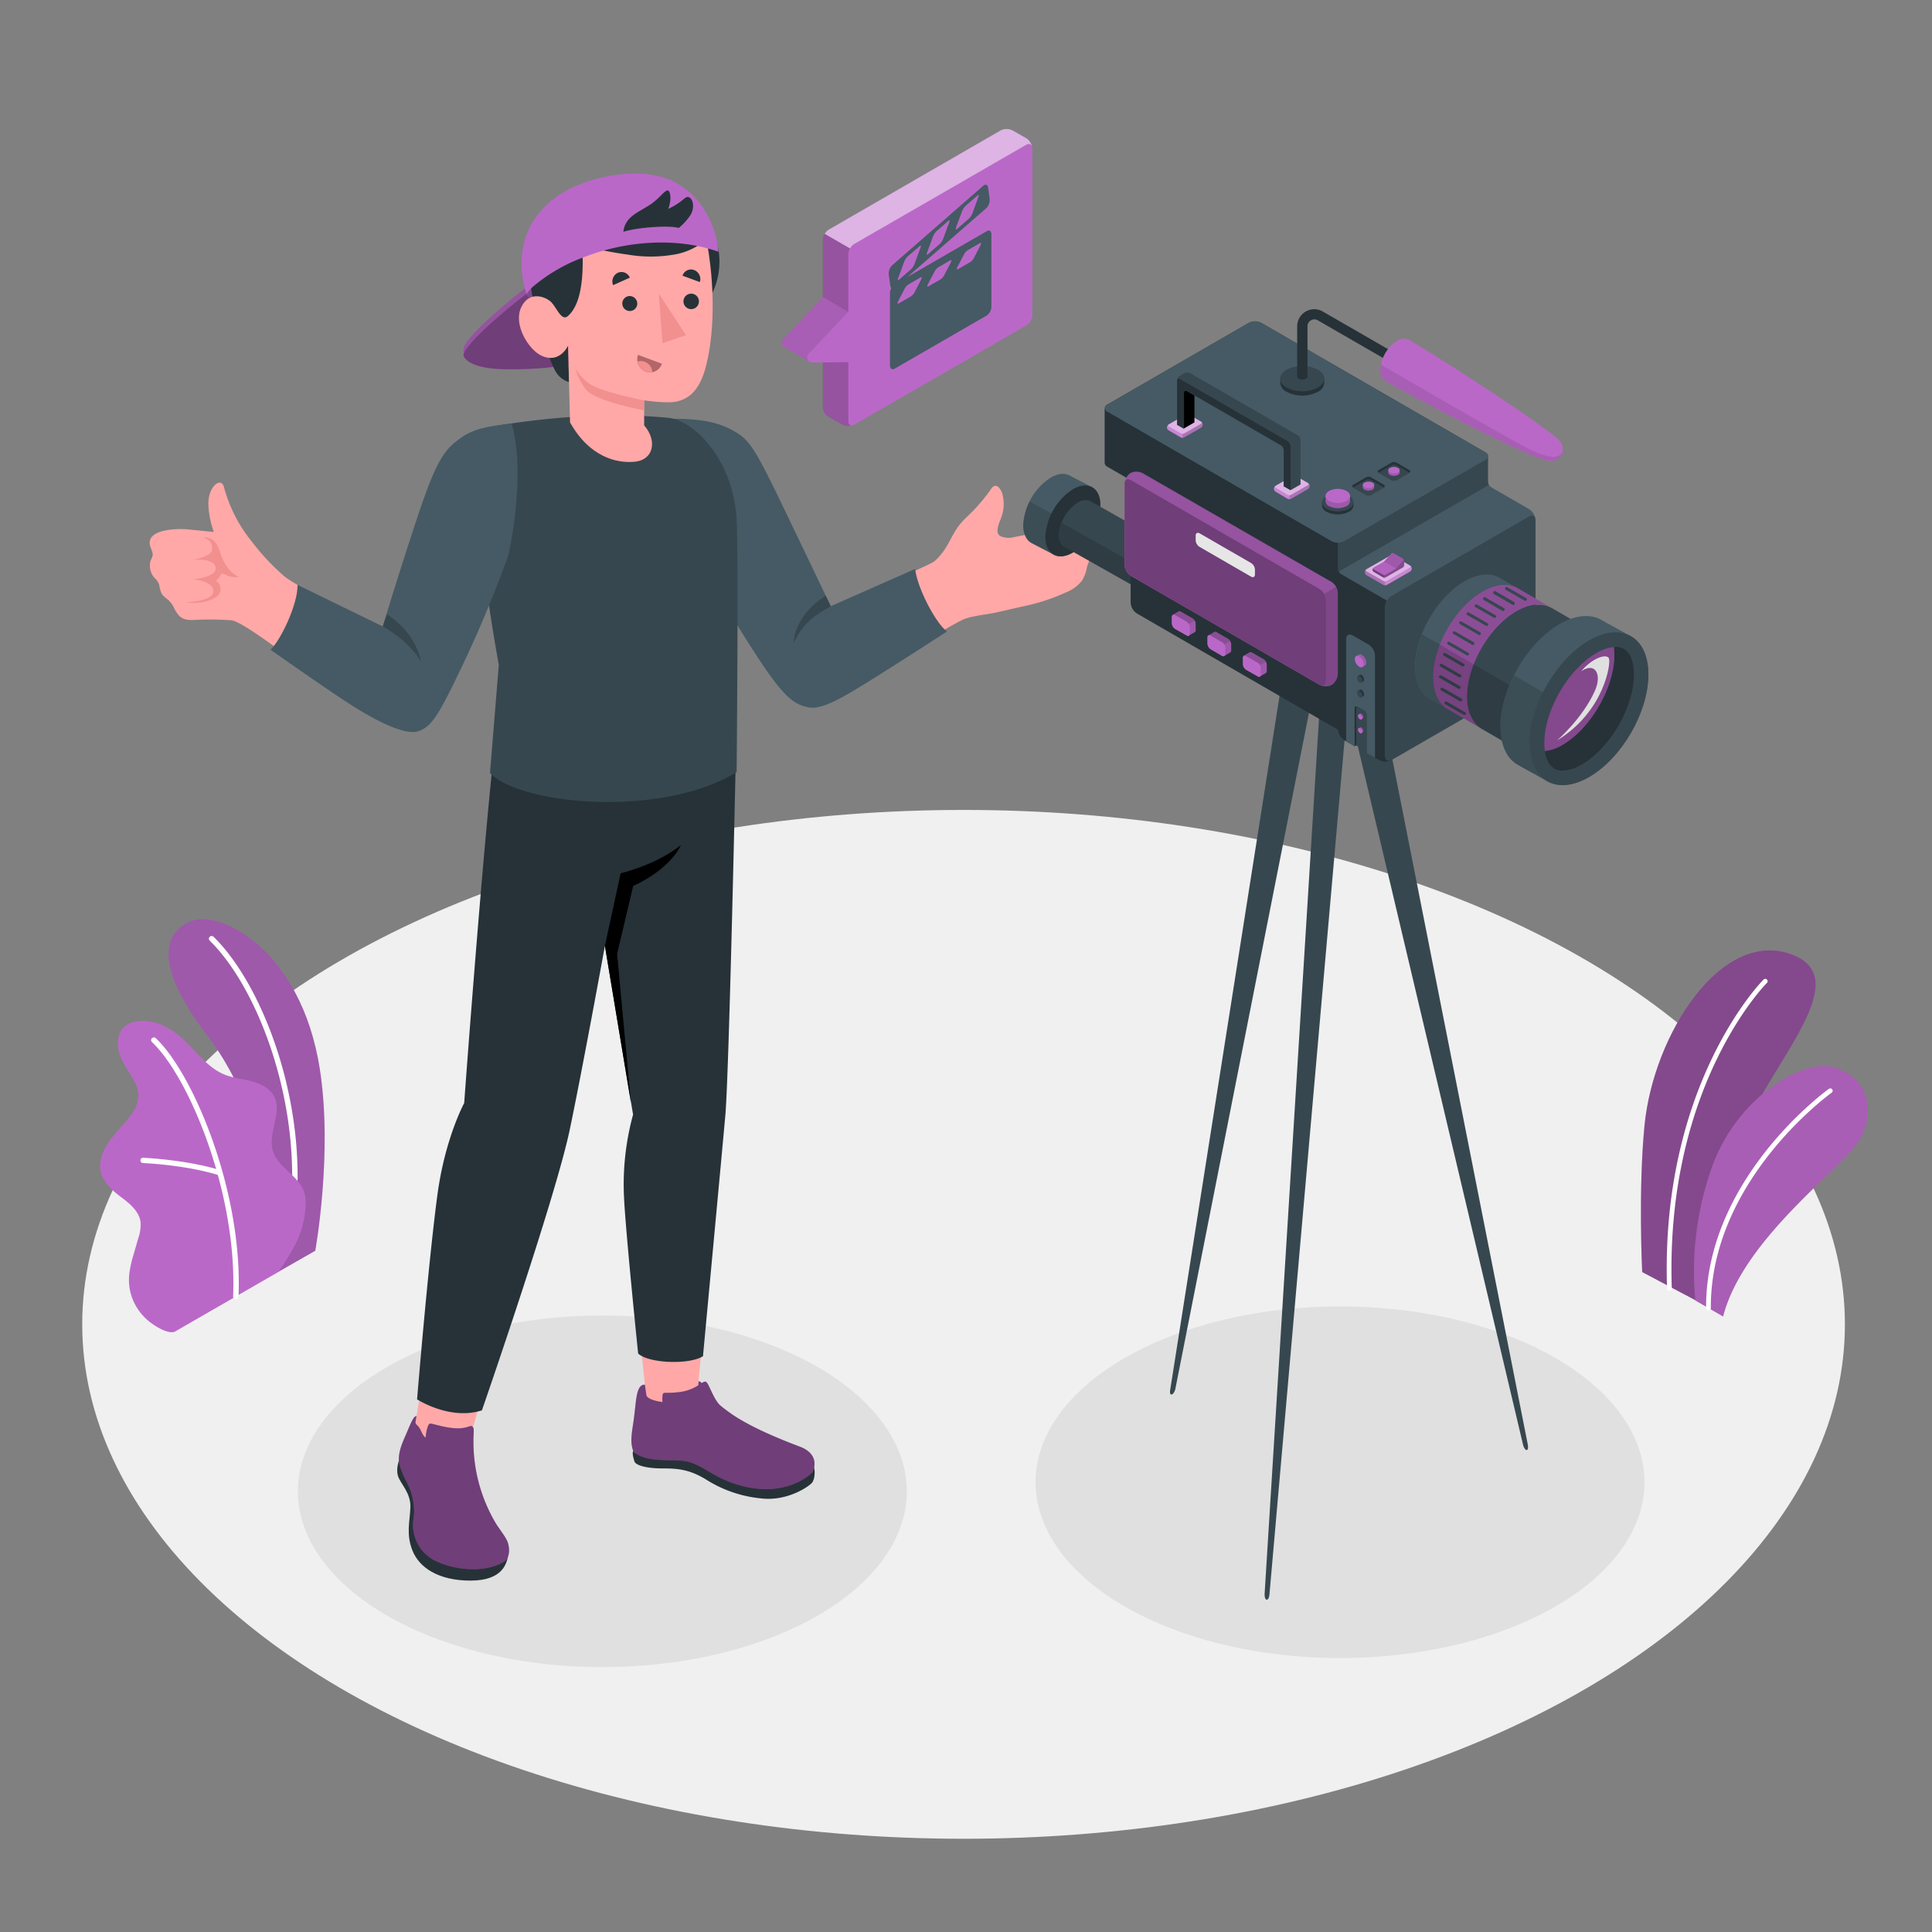 <svg xmlns="http://www.w3.org/2000/svg" viewBox="0 0 500 500"><rect x="0" y="0" width="500" height="500" fill="#808080" stroke="none"/><g id="Floor"><ellipse id="floor" cx="249.37" cy="342.74" rx="228.09" ry="133.13" style="fill:#f0f0f0"></ellipse></g><g id="Shadows"><ellipse id="Shadow" cx="155.89" cy="385.95" rx="78.8" ry="45.5" style="fill:#e0e0e0"></ellipse><ellipse id="shadow" cx="346.8" cy="383.6" rx="78.8" ry="45.5" style="fill:#e0e0e0"></ellipse></g><g id="Plants"><g id="plants"><path d="M72,329.17l9.59-5.48s4.6-25.35,1.16-47.15c-4.84-30.64-25.7-41.2-33.28-38.16s-9.35,12.12,4.33,29.83C61.88,278.65,72.27,300.74,72,329.17Z" style="fill:#BA68C8"></path><g style="opacity:0.15"><path d="M72,329.17l9.59-5.48s4.6-25.35,1.16-47.15c-4.84-30.64-25.7-41.2-33.28-38.16s-9.35,12.12,4.33,29.83C61.88,278.65,72.27,300.74,72,329.17Z"></path></g><path d="M75.49,317h-.1a.69.69,0,0,1-.58-.77c4-28.69-7.57-60.12-20.54-72.79a.68.68,0,1,1,1-1c13.2,12.89,25,44.83,20.93,73.94A.69.69,0,0,1,75.49,317Z" style="fill:#fff"></path><path d="M45.4,344.55c-1.52.87-4.64-1-5.84-1.84a14.4,14.4,0,0,1-4.81-5.52,13.51,13.51,0,0,1-1.2-8.14,30.93,30.93,0,0,1,1-4.33c.41-1.4.81-2.8,1.21-4.2a10.64,10.64,0,0,0,.62-4.24c-.37-2.87-2.92-4.89-5.24-6.62-2.56-1.92-5.23-4.46-5.22-7.92,0-2.67,1.39-5.15,3-7.24s3.62-3.95,5.11-6.16A8.43,8.43,0,0,0,35.84,283a8.87,8.87,0,0,0-1.17-3.36c-1.22-2.26-2.83-4.32-3.67-6.74s-.73-5.43,1.16-7.16c1.55-1.42,3.86-1.62,6-1.48a13.58,13.58,0,0,1,5.54,1.95c5.49,3.05,8.63,9.56,14.46,11.91,2.24.9,4.71,1.1,7,1.72s4.73,1.82,5.82,4c2.14,4.28-1.83,9.54-.33,14.08,1.33,4,5.23,5.55,7.42,9.17a8.59,8.59,0,0,1,1,5.25,25.12,25.12,0,0,1-2.22,8.88,62.23,62.23,0,0,1-4.87,8C71.92,329.26,45.63,344.41,45.4,344.55Z" style="fill:#BA68C8"></path><path d="M61,336.25h0a.7.7,0,0,1-.67-.71c1.13-27.15-11.66-57.13-21-65.84a.68.68,0,0,1,0-1,.69.69,0,0,1,1,0c9.49,8.89,22.55,39.36,21.4,66.89A.69.69,0,0,1,61,336.25Z" style="fill:#fff"></path><path d="M56.9,304.17a.64.64,0,0,1-.2,0C48,301.44,37.1,301,37,301a.68.68,0,0,1-.65-.72.66.66,0,0,1,.71-.65c.11,0,11.15.48,20.05,3.24a.68.68,0,0,1-.2,1.33Z" style="fill:#fff"></path></g><g id="plants"><path d="M438.84,336.53,425,329.21s-1.05-21.17.6-37.95c2.31-23.57,19.84-50.94,38-44.28s-8.32,30.67-14.22,50.66S438.84,336.53,438.84,336.53Z" style="fill:#BA68C8"></path><path d="M438.84,336.53,425,329.21s-1.05-21.17.6-37.95c2.31-23.57,19.84-50.94,38-44.28s-8.32,30.67-14.22,50.66S438.84,336.53,438.84,336.53Z" style="opacity:0.3"></path><path d="M432.07,334.08h0a.62.62,0,0,0,.59-.64c-1.78-52.38,24.3-78.73,24.56-79a.62.62,0,1,0-.86-.88c-.27.27-26.72,27-24.93,79.9A.63.63,0,0,0,432.07,334.08Z" style="fill:#fff"></path><path d="M445.94,340.71l-7.19-4.15a80.5,80.5,0,0,1,4.46-34.95c6.67-18.1,23.91-28,31.84-25.27,9.68,3.29,9.74,12.56,6.22,18.66C477.12,302.18,451.17,320.36,445.94,340.71Z" style="fill:#BA68C8"></path><path d="M445.94,340.71l-7.19-4.15a80.5,80.5,0,0,1,4.46-34.95c6.67-18.1,23.91-28,31.84-25.27,9.68,3.29,9.74,12.56,6.22,18.66C477.12,302.18,451.17,320.36,445.94,340.71Z" style="opacity:0.1"></path><path d="M442.15,339.13h0a.61.61,0,0,0,.61-.61c-.14-33.12,30.95-55.5,31.27-55.73a.61.61,0,0,0-.71-1c-.32.22-31.93,23-31.79,56.72A.62.62,0,0,0,442.15,339.13Z" style="fill:#fff"></path></g></g><g id="Character"><g id="character"><path d="M283.25,137.46a2.56,2.56,0,0,0,.18-2.57,2.63,2.63,0,0,0-2.4-1.12,8.1,8.1,0,0,0-2.66.72A84.27,84.27,0,0,1,262.44,139a5.37,5.37,0,0,1-3.58-.27,1.44,1.44,0,0,1-.68-1.06c-.14-1.24.54-2.64,1-3.9a10,10,0,0,0,.26-5.84c-.3-1.14-1.53-3.31-2.87-1.5a45.34,45.34,0,0,1-6.47,7.46c-4.32,4.13-3.87,7.22-8.09,11.22-.87.83-5.74,2.58-11.67,6l6,17.06A105.15,105.15,0,0,1,249,160.45c2.2-1.08,6.88-1.46,9.09-2,2.4-.54,4.79-1.12,7.2-1.63a50.72,50.72,0,0,0,10.44-3.45,10.06,10.06,0,0,0,4.21-3,9.27,9.27,0,0,0,1.35-3.52c.24-1.09.84-2,1.09-3.11a4.74,4.74,0,0,0-1-4.43A7.3,7.3,0,0,0,283.25,137.46Z" style="fill:#ffa8a7"></path><path d="M174.37,108.38c5.29,0,10.64.51,14.87,2.8s5.43,3.39,12.56,18.18S215,156.89,215,156.89l21.84-9.65c.59,5.11,5.48,14.27,8.26,16.18,0,0-11.82,7.67-20.48,13.06-6.48,4-11.85,7.25-15.3,6.59s-6.09-2.09-12.78-12.28a315.45,315.45,0,0,1-16.81-28.66S172.3,122.45,174.37,108.38Z" style="fill:#455a64"></path><path d="M215,156.89c-3.67,2-7.57,4.6-9.63,9.66,0,0-.14-7.07,8.33-12.37Z" style="fill:#37474f"></path><path d="M165.83,76.49l-29.54-2.18c-5.71,4.32-16.33,13.43-16.32,16h0V92h0a.65.65,0,0,0,.06.21c1,2,4.81,3.22,10.68,3.32,7,.11,17.76-.52,20.6-3,4.28-3.67,14.52-14.43,14.52-14.43L164.34,78Z" style="fill:#BA68C8"></path><path d="M165.83,76.49l-29.54-2.18c-5.71,4.32-16.33,13.43-16.32,16h0V92h0a.65.65,0,0,0,.06.21c1,2,4.81,3.22,10.68,3.32,7,.11,17.76-.52,20.6-3,4.28-3.67,14.52-14.43,14.52-14.43L164.34,78Z" style="opacity:0.2"></path><path d="M136.29,76c-6,4.52-17.3,14.26-16.26,16.25s4.81,3.22,10.68,3.32c7,.11,17.76-.52,20.6-3,4.28-3.67,14.52-14.43,14.52-14.43Z" style="fill:#BA68C8"></path><path d="M136.29,76c-6,4.52-17.3,14.26-16.26,16.25s4.81,3.22,10.68,3.32c7,.11,17.76-.52,20.6-3,4.28-3.67,14.52-14.43,14.52-14.43Z" style="opacity:0.4"></path><path d="M136.29,76c-.09.86,2.92,2.64,2.92,2.64l-.84-5.18Z" style="fill:#BA68C8"></path><path d="M136.29,76c-.09.86,2.92,2.64,2.92,2.64l-.84-5.18Z" style="opacity:0.3"></path><path d="M131.45,402.92c-.4,1.6-1.26,6.14-9.69,6.14s-13.29-3.46-15-7.74-.7-7.47-.55-11.21S103.64,384,103,382c-.91-3,1.58-7.08,1.58-7.08Z" style="fill:#263238"></path><path d="M210.57,379.64c.31.22.5,2.85-.39,4.06-.62.83-6.27,4.93-13.26,4.08a32.36,32.36,0,0,1-14.38-5c-4.08-2.41-6.9-2.76-11-2.75s-7-.77-7.34-1.81c-.61-1.83-.65-3,.23-3Z" style="fill:#263238"></path><path d="M107.41,368.75c0,7.69,14.73,9.1,14.37,2.9l5.13-18-16.65-1.76Z" style="fill:#ffa8a7"></path><path d="M131.37,399.07c-.55-1.46-2.41-3.71-3.19-5.07a41.33,41.33,0,0,1-5.59-23.15c0-.45.09-1.32-.31-1.65s-.91,0-1.41.13l0,0v0a8.84,8.84,0,0,1-2.65.32c-3-.08-6.13-1.23-6.88-1.23-.58,0-1,1.74-1.21,3.66-1-.81-1.12-2.16-2-3.06-.45-.48-.67-.52-.57-1.2.07-.44.15-.83.22-1.28-.72-.32-1.75,2.48-2.67,4.6-1.07,2.45-2.36,5.21-1.71,7.94a22.21,22.21,0,0,0,1.78,4.32,16.7,16.7,0,0,1,2,7.74c0,1.18-.3,2.35-.29,3.53a10.32,10.32,0,0,0,6.07,9.4c4.84,2.28,12.45,3.07,17.39.15C132.09,403.21,131.91,400.53,131.37,399.07Z" style="fill:#BA68C8"></path><path d="M131.37,399.07c-.55-1.46-2.41-3.71-3.19-5.07a41.33,41.33,0,0,1-5.59-23.15c0-.45.09-1.32-.31-1.65s-.91,0-1.41.13l0,0v0a8.84,8.84,0,0,1-2.65.32c-3-.08-6.13-1.23-6.88-1.23-.58,0-1,1.74-1.21,3.66-1-.81-1.12-2.16-2-3.06-.45-.48-.67-.52-.57-1.2.07-.44.15-.83.22-1.28-.72-.32-1.75,2.48-2.67,4.6-1.07,2.45-2.36,5.21-1.71,7.94a22.21,22.21,0,0,0,1.78,4.32,16.7,16.7,0,0,1,2,7.74c0,1.18-.3,2.35-.29,3.53a10.32,10.32,0,0,0,6.07,9.4c4.84,2.28,12.45,3.07,17.39.15C132.09,403.21,131.91,400.53,131.37,399.07Z" style="opacity:0.4"></path><path d="M167.32,362.48c4.16,3,8,3.36,12.9.91l2.47-26.23h-18Z" style="fill:#ffa8a7"></path><path d="M127.87,194.33c-3.32,30.53-7.74,91.14-7.74,91.14s-5,9.18-6.95,23.91c-2.41,18.18-5.24,52.77-5.24,52.77s8.51,5.52,16.78,2.85c0,0,18.92-54.6,22.7-72.5,3.29-15.62,9.13-47.71,9.13-47.71l7.29,43.67a68.33,68.33,0,0,0-2.35,21.28c.35,8.41,3.66,40.55,3.66,40.55,2.74,2.59,13.26,2.94,16.78.7,0,0,5-53.52,5.79-62.36,1-11.62,2.76-95,2.76-95Z" style="fill:#263238"></path><path d="M156.55,244.79,160.62,226s9.1-2.08,15.6-7.29c0,0-2.38,6-12.35,10.57l-4.16,17.59,3.58,38.58Z"></path><path d="M207,374.39c-6.89-2.58-13.6-5.59-17.85-8.58-1.19-.84-2.1-1.54-2.87-2.2-1.75-1.77-2.82-5.6-3.58-6-.25-.14-.6,0-1.1.34a1.22,1.22,0,0,0-.81-.48l-.09,1.06a11.66,11.66,0,0,1-4.72,1.72c-4.23.54-4.4-.31-4.53,1.06a9,9,0,0,0,0,1.54c-2.25-.29-4-.94-4.17-1.79l-.38-2.7c-2.23-.12-2.23,3.88-2.8,8.39-.46,3.65-1.23,6.31-.13,9,3.49,2.82,9.41,1.88,12.82,2.31,4.83.62,7.2,4.08,14,6.14,10.89,3.32,17.52-1.22,19.47-3.17C211.47,378.51,210.75,375.79,207,374.39Z" style="fill:#BA68C8"></path><path d="M207,374.39c-6.89-2.58-13.6-5.59-17.85-8.58-1.19-.84-2.1-1.54-2.87-2.2-1.75-1.77-2.82-5.6-3.58-6-.25-.14-.6,0-1.1.34a1.22,1.22,0,0,0-.81-.48l-.09,1.06a11.66,11.66,0,0,1-4.72,1.72c-4.23.54-4.4-.31-4.53,1.06a9,9,0,0,0,0,1.54c-2.25-.29-4-.94-4.17-1.79l-.38-2.7c-2.23-.12-2.23,3.88-2.8,8.39-.46,3.65-1.23,6.31-.13,9,3.49,2.82,9.41,1.88,12.82,2.31,4.83.62,7.2,4.08,14,6.14,10.89,3.32,17.52-1.22,19.47-3.17C211.47,378.51,210.75,375.79,207,374.39Z" style="opacity:0.4"></path><path d="M150,107.78A202.27,202.27,0,0,0,129.67,110c-6.52.89-5.93,6-5.93,17.13,0,16.44,5.35,44.92,5.35,44.92l-2.28,28c7.65,8.18,44.29,11.76,63.83-.23,0,0,.53-55.78,0-65.18-.92-16.55-11.67-26.06-17.78-26.52A149,149,0,0,0,150,107.78Z" style="fill:#37474f"></path><path d="M144.05,58.72s-4.61.65-6.3,4.12c-1.47,3-.94,10.33,1,18.28s3.81,12.75,5,14.95a6,6,0,0,0,3.52,2.82L147,89.45l-.34-6.57s4.22-5.77,4.69-10.5c.59-6.08-.69-8.57-.69-8.57Z" style="fill:#263238"></path><path d="M151.5,67.86a17.63,17.63,0,0,0,17.69,17.57c9.73,0,17-8,17-17.75s-7.38-17.54-17.12-17.51A17.63,17.63,0,0,0,151.5,67.86Z" style="fill:#263238"></path><path d="M146.93,81.83c-1.59,1.37-2.88-2.19-4.21-3.58S137,75,134.88,79.55s2,11,5.24,12.5c4.77,2.21,6.9-2.6,6.9-2.6l.51,19.86c5,9,12.15,10.68,16.87,10.17s5.77-5.43,2.31-9.39l0-6.47s5.34.79,7.94.38c4.33-.69,6.6-4,7.9-8.65,2.09-7.54,2.92-20.22,0-34.86-4.85-3.75-21.67-3.13-31.86,3.32C151.43,76.8,148.52,80.45,146.93,81.83Z" style="fill:#ffa8a7"></path><path d="M180.72,54.09a20.52,20.52,0,0,0-7.14-4.93,18.28,18.28,0,0,0-6.89-1.47c-3.08,0-6.14-.45-9.21-.36-5.34.17-11.78,2.35-14.19,7.54-1.1,2.37-1.29,4.87.89,6.51a14.86,14.86,0,0,0,6.5,2.43c4,.69,7.88,1.56,11.85,2.09a35.35,35.35,0,0,0,12.85-.19A17.12,17.12,0,0,0,181,63.33a14.88,14.88,0,0,0,2.4-2c.28-.29,1-.88,1.12-1.28s-.42-1.17-.62-1.56A19.75,19.75,0,0,0,180.72,54.09Z" style="fill:#263238"></path><path d="M166.68,103.62s-9.68-1.92-13.07-3.71a11.06,11.06,0,0,1-4.69-4.61,15.21,15.21,0,0,0,2.67,5.45c2.48,3.15,15.1,5.44,15.1,5.44Z" style="fill:#f28f8f"></path><path d="M164.93,78.61a1.94,1.94,0,1,1-2-2A2,2,0,0,1,164.93,78.61Z" style="fill:#263238"></path><path d="M163,71.86l-4.33,1.94a2.5,2.5,0,0,1,1.24-3.21A2.33,2.33,0,0,1,163,71.86Z" style="fill:#263238"></path><path d="M165.12,91.83l6.19,2.3a3.26,3.26,0,0,1-4.2,2.06A3.46,3.46,0,0,1,165.12,91.83Z" style="fill:#b16668"></path><path d="M167.11,96.19a3.28,3.28,0,0,0,1.72.13,3,3,0,0,0-3-2.88,2.83,2.83,0,0,0-.83.14A3.38,3.38,0,0,0,167.11,96.19Z" style="fill:#f28f8f"></path><path d="M181.12,73l-4.48-1.65a2.29,2.29,0,0,1,3-1.46A2.51,2.51,0,0,1,181.12,73Z" style="fill:#263238"></path><path d="M180.88,78a2,2,0,0,1-1.93,2,2,2,0,1,1,1.93-2Z" style="fill:#263238"></path><polygon points="170.5 75.97 171.45 88.83 177.53 86.73 170.5 75.97" style="fill:#f28f8f"></polygon><path d="M135,68.79a26.13,26.13,0,0,0,1.26,7.33,9.15,9.15,0,0,1,1.81-2.05,43.6,43.6,0,0,1,13.28-7.6h0c11.16-4.31,24.19-5,34.58-1.32a23.06,23.06,0,0,0-1.39-6.24c-3.8-9.89-11.46-15.07-23.71-13.8C146.5,46.6,134.65,54.58,135,68.79Z" style="fill:#BA68C8"></path><path d="M161.33,60c3.33-1.12,11.84-1.78,14.33-1a15.49,15.49,0,0,0,3-3.29c1.16-1.85.77-4.18-.33-4.65s-1.16,1-5.39,3c0,0,1-2.55.34-4.27s-2.14,1.37-5.29,3.35S161.73,56.23,161.33,60Z" style="fill:#263238"></path><path d="M130.19,110.65a19.62,19.62,0,0,0-17.73,13.83c-2.57,7.5-8.92,26.66-12.77,38.51-6.73-3.26-23-11.15-26.29-14a59.94,59.94,0,0,1-8.3-8.92,37.63,37.63,0,0,1-7.18-14.18c-.86-2.52-4.09.13-4,4.61a23,23,0,0,0,1.42,7.17c-1.61-.15-6.32-.63-7-.69-2.54-.2-10.33-.07-9.55,4.06.18.92.8,1.77.72,2.71A5.87,5.87,0,0,1,39,145a4.75,4.75,0,0,0,1.12,4.7,3.62,3.62,0,0,1,1.14,1.91A6.18,6.18,0,0,0,42,153.9a10.06,10.06,0,0,0,1.47,1.29A7.31,7.31,0,0,1,45,157.25a9.06,9.06,0,0,0,1.37,2.12c1.4,1.44,3.63,1.06,5.44,1a79.06,79.06,0,0,1,8.23.17c4.78,1.11,22.06,16,37,24.11,5.11,2.78,9.29,4.16,12.53,2.45h0c2.74-1.08,4.08-4.07,5.82-8.36,4-10,14.22-36.78,14.22-36.78C133.43,130.89,133.1,116.05,130.19,110.65Z" style="fill:#ffa8a7"></path><path d="M52.66,139.05c2.41,0,3.5,1.21,4.48,4.37.59,1.87,2.29,5.12,4.77,5.82a5.08,5.08,0,0,1-3-.26c-1.29-.66-1.59-.69-1.93.05a3.65,3.65,0,0,1-1.12,1.27A2.55,2.55,0,0,1,57,153.1c-.43,1.93-4.78,3.42-9,2.77,0,0,6.4-.13,7.12-2.42s-3.11-3.57-5.6-3.43c0,0,6-.54,6.27-2.66s-2.53-2.74-6.1-2.48c0,0,4.9-.7,5.17-2.54C55.25,140.11,53.48,139.48,52.66,139.05Z" style="fill:#f28f8f"></path><path d="M132.41,109.58c-5.24.74-9.37,1-13.27,3.84s-6,5-11.16,20.56-8.91,28.15-8.91,28.15L77,151.36c.09,5.15-4.49,14.53-7,16.78,0,0,15.06,10.64,21.42,14.64s13.48,7.57,16.82,6.46,5.12-3.9,10.41-14.88a312.57,312.57,0,0,0,12.9-30.62S136.31,123.26,132.41,109.58Z" style="fill:#455a64"></path><path d="M99.07,162.13c7.19,4,9.91,9.16,9.91,9.16S108,164,100.11,159Z" style="fill:#37474f"></path></g></g><g id="speech-bubble"><g id="speech-bubble"><g id="speech-bubble"><g id="speach-bubble"><path d="M259,33.74,214.46,59.45A3.34,3.34,0,0,0,213,62.06v43.25a3.27,3.27,0,0,0,1.52,2.59l3.54,2a3.38,3.38,0,0,0,3,0L265.6,84.19a3.34,3.34,0,0,0,1.51-2.61V38.34a3.28,3.28,0,0,0-1.52-2.6l-3.54-2A3.38,3.38,0,0,0,259,33.74Z" style="fill:#BA68C8"></path><path d="M219.52,109V65.79A3.34,3.34,0,0,1,221,63.18L265.6,37.47c.83-.49,1.51-.1,1.51.87V81.58a3.34,3.34,0,0,1-1.51,2.61L221,109.9C220.2,110.38,219.52,110,219.52,109Z" style="fill:#BA68C8"></path><path d="M221,109.9a3.43,3.43,0,0,1-3,0l-3.53-2a3.27,3.27,0,0,1-1.52-2.59V62.06a3.15,3.15,0,0,1,.48-1.54L220,64.3a3,3,0,0,0-.45,1.49V109C219.52,109.91,220.14,110.42,221,109.9Z" style="opacity:0.2"></path><path d="M267.09,38.06c-.12-.76-.74-1-1.49-.6L221,63.18A3,3,0,0,0,220,64.3l-6.55-3.78a3.05,3.05,0,0,1,1-1.07L259,33.74a3.38,3.38,0,0,1,3,0l3.54,2A3.33,3.33,0,0,1,267.09,38.06Z" style="fill:#fff;opacity:0.5"></path></g><path d="M213,76.88,202.71,87.71a1.33,1.33,0,0,0,.22,2.06c.25.17,6.54,3.82,6.54,3.82l10.05-12.86Z" style="fill:#BA68C8"></path><path d="M213,76.88,202.71,87.71a1.33,1.33,0,0,0,.22,2.06c.25.17,6.54,3.82,6.54,3.82l10.05-12.86Z" style="opacity:0.1"></path><path d="M219.52,80.73,209.28,91.56a1.33,1.33,0,0,0,1.14,2.25l9.1-.08C220.7,93.73,220.7,80.73,219.52,80.73Z" style="fill:#BA68C8"></path></g><path id="Clapperboard" d="M255.41,59.81,234.83,71.69l20.4-17.8a3,3,0,0,0,.9-2.39l-.4-2.92c-.11-.79-.68-1-1.28-.49L230.94,68.61A3,3,0,0,0,230,71l.4,2.92a1.08,1.08,0,0,0,.27.62,3,3,0,0,0-.35,1.33V94.51c0,.89.54,1.29,1.2.91l23.85-13.77a2.88,2.88,0,0,0,1.2-2.29V60.72C256.61,59.84,256.07,59.43,255.41,59.81Zm-8-.92L249,54.62a3.89,3.89,0,0,1,.87-1.32L253,50.58c.3-.26.4-.09.22.37l-1.56,4.28a4,4,0,0,1-.87,1.32l-3.11,2.71C247.38,59.53,247.28,59.36,247.45,58.89Zm-7.51,6.56,1.57-4.27a4,4,0,0,1,.87-1.33l3.11-2.71c.3-.26.4-.1.22.37l-1.57,4.27a3.87,3.87,0,0,1-.86,1.33l-3.11,2.71C239.86,66.08,239.76,65.92,239.94,65.45ZM232.43,72,234,67.73a3.83,3.83,0,0,1,.86-1.32L238,63.7c.31-.27.41-.1.23.37l-1.57,4.27a3.89,3.89,0,0,1-.87,1.32l-3.11,2.72C232.35,72.64,232.25,72.48,232.43,72Zm6,.29-1.69,3.26a3,3,0,0,1-1,1.15l-3.17,1.84c-.31.18-.39,0-.17-.51l1.7-3.26a3.08,3.08,0,0,1,1-1.16l3.17-1.83C238.55,71.61,238.62,71.84,238.4,72.3Zm7.68-4.43-1.7,3.26a3,3,0,0,1-.95,1.15l-3.18,1.84c-.31.17-.38-.05-.16-.52l1.7-3.25a3,3,0,0,1,1-1.16l3.18-1.83C246.23,67.18,246.3,67.41,246.08,67.87Zm7.67-4.43-1.69,3.25a3,3,0,0,1-1,1.16l-3.17,1.83c-.31.18-.38-.05-.17-.51l1.7-3.26a3,3,0,0,1,1-1.15l3.17-1.84C253.9,62.75,254,63,253.75,63.44Z" style="fill:#455a64"></path></g></g><g id="video-camera"><g id="video-camera"><path d="M327.78,414c-.33-.07-.55-.73-.5-1.48L341.75,179.6l7.21.76L328.52,412.78C328.45,413.53,328.12,414.08,327.78,414Z" style="fill:#37474f"></path><path d="M395.41,373.94c.14.74,0,1.34-.32,1.34s-.73-.59-.91-1.32L349.24,184l8.3-1.67Z" style="fill:#37474f"></path><path d="M302.87,359.54l28.91-183.46,7.61,5.21L304.15,359.6c-.2.73-.63,1.31-1,1.3S302.71,360.28,302.87,359.54Z" style="fill:#37474f"></path><path d="M276.94,123.12c-1.28-.75-3.06-.65-5,.48a15.69,15.69,0,0,0-7.13,12.29c0,2.22.76,3.79,2,4.55.42.25,5.43,2.82,5.82,3.05,1.29.75,3.06.65,5-.48a15.71,15.71,0,0,0,7.13-12.29c0-2.24-.77-3.81-2-4.56C282.33,125.91,277.33,123.35,276.94,123.12Z" style="fill:#455a64"></path><path d="M265.62,139.25a1.13,1.13,0,0,0,.12.18l-.14-.19h0Z" style="fill:#455a64"></path><path d="M270.54,138.9c0,4.53,3.17,6.37,7.1,4.11a15.71,15.71,0,0,0,7.13-12.29c0-4.53-3.17-6.37-7.1-4.11A15.69,15.69,0,0,0,270.54,138.9Z" style="fill:#263238"></path><path d="M272.44,143.39l-.07,0-.05,0-.12-.06-.1-.06-.21-.11-.48-.27c-.56-.31-3.43-1.72-3.92-2l-.4-.22-.3-.18a2.36,2.36,0,0,1-.45-.33,1.07,1.07,0,0,1-.19-.18,3.08,3.08,0,0,1-.3-.33,1.53,1.53,0,0,1-.11-.16,1.13,1.13,0,0,1-.12-.18h0a6.33,6.33,0,0,1-.81-3.35,13,13,0,0,1,1-4.69c.08-.2.16-.4.25-.59s.12-.3.19-.44l.21-.43s0,0,0,0l5.72,3.08a13.88,13.88,0,0,0-1.61,6.09,6.37,6.37,0,0,0,.79,3.32A3.67,3.67,0,0,0,272.44,143.39Z" style="opacity:0.15"></path><path d="M308.64,146.94a10.66,10.66,0,0,1-4.84,8.34,4.38,4.38,0,0,1-2.16.66,2.54,2.54,0,0,1-1.24-.32h0l-24.9-14.08-.07,0a2.48,2.48,0,0,1-.37-.29,3.72,3.72,0,0,1-1-2.82,10.68,10.68,0,0,1,4.84-8.35,3.73,3.73,0,0,1,2.94-.53,2.78,2.78,0,0,1,.4.16h0l.13.08,24.85,14.06h0A3.39,3.39,0,0,1,308.64,146.94Z" style="fill:#37474f"></path><path d="M298.39,148.61a9.25,9.25,0,0,0-.7,3.37,4.52,4.52,0,0,0,.58,2.41l-3.22-1.86-.07,0h0l-17.65-9.9-.08-.05h0l-1.71-1h0a3.41,3.41,0,0,1-1.38-3.11,8.7,8.7,0,0,1,.66-3.17Z" style="opacity:0.15"></path><path d="M385.11,118h0a1.14,1.14,0,0,0-.67-.94l-58-33.51a3.62,3.62,0,0,0-3.27,0l-36.58,21.12a1.15,1.15,0,0,0-.68.94h0v14.16a1.17,1.17,0,0,0,.68,1l58,33.5a3.62,3.62,0,0,0,3.27,0l36.58-21.12a1.14,1.14,0,0,0,.67-.94h0v-6.53l.26-.14a2,2,0,0,1-.26-1Zm-5.17,3.54Zm-88.89-12.39Z" style="fill:#37474f"></path><path d="M286.55,106.56l58,33.51a3.62,3.62,0,0,0,3.27,0L384.44,119a1,1,0,0,0,0-1.89l-58-33.51a3.62,3.62,0,0,0-3.27,0l-36.58,21.12A1,1,0,0,0,286.55,106.56Z" style="fill:#455a64"></path><path d="M344.59,140.06l-58-33.5a1.14,1.14,0,0,1-.67-.94v14.15a1.16,1.16,0,0,0,.67,1l58,33.5a3.22,3.22,0,0,0,1.63.39V140.46A3.23,3.23,0,0,1,344.59,140.06Z" style="fill:#263238"></path><path d="M397.38,134.59V173.3a3.66,3.66,0,0,1-1.63,2.83l-35.64,20.56a3.63,3.63,0,0,1-3.26,0l-1-.58-2.18-1.26v-.51L351,192.84l-.43.25h0l-2.19-1.26-.43-.25h0l-.11-.06a2.92,2.92,0,0,1-.91-.85,3.22,3.22,0,0,1-.54-1l-.07-.22a2.56,2.56,0,0,1-.12-.76V148.09l.26-.15,38.89-22.45a1.88,1.88,0,0,0,.69.68l9.69,5.59A3.66,3.66,0,0,1,397.38,134.59Z" style="fill:#455a64"></path><path d="M360.11,196.69a3.28,3.28,0,0,1-1.63.45,3.38,3.38,0,0,1-1.63-.44l-1-.58-2.18-1.26v-.51L351,192.84l-.43.25h0l-2.19-1.26-.43-.25h0a3.44,3.44,0,0,1-1-.91,3.22,3.22,0,0,1-.54-1l-.07-.22a3.57,3.57,0,0,1-.12-.92l-.16-48.06.16,6.54a1.82,1.82,0,0,0,.26.94,2,2,0,0,0,.68.69l11.8,6.81a3.43,3.43,0,0,0-.48,1.61v38.7Z" style="fill:#263238"></path><path d="M294.25,158.78a3.6,3.6,0,0,1-1.64-2.83v-14l56.68,32.72v15.93Z" style="fill:#263238"></path><path d="M395.74,133.65l-35.62,20.57a3.6,3.6,0,0,0-1.64,2.83v38.7c0,1,.73,1.46,1.64.94l35.62-20.57a3.58,3.58,0,0,0,1.64-2.83v-38.7C397.38,133.55,396.65,133.13,395.74,133.65Z" style="fill:#37474f"></path><path d="M292.58,122.43a3.49,3.49,0,0,0-1.53,2.77v21a3.62,3.62,0,0,0,1.63,2.83l48.84,28.2a3.39,3.39,0,0,0,3.17,0,3.71,3.71,0,0,0,1.53-2.85V153.44a3.62,3.62,0,0,0-1.63-2.83l-48.84-28.13A3.51,3.51,0,0,0,292.58,122.43Z" style="fill:#BA68C8"></path><path d="M292.58,122.43a3.49,3.49,0,0,0-1.53,2.77v21a3.62,3.62,0,0,0,1.63,2.83l48.84,28.2a3.39,3.39,0,0,0,3.17,0,3.71,3.71,0,0,0,1.53-2.85V153.44a3.62,3.62,0,0,0-1.63-2.83l-48.84-28.13A3.51,3.51,0,0,0,292.58,122.43Z" style="opacity:0.2"></path><path d="M292.68,124.25l48.85,28.2a3.62,3.62,0,0,1,1.63,2.83v21c0,1-.73,1.46-1.64.94L292.68,149a3.62,3.62,0,0,1-1.63-2.83v-21C291.05,124.16,291.78,123.73,292.68,124.25Z" style="fill:#BA68C8"></path><path d="M292.68,124.25l48.85,28.2a3.62,3.62,0,0,1,1.63,2.83v21c0,1-.73,1.46-1.64.94L292.68,149a3.62,3.62,0,0,1-1.63-2.83v-21C291.05,124.16,291.78,123.73,292.68,124.25Z" style="opacity:0.4"></path><path d="M346.22,153.44v20.92a3.74,3.74,0,0,1-1.53,2.85,3.36,3.36,0,0,1-2.91.14c.78.32,1.38-.12,1.38-1.06v-21a3.25,3.25,0,0,0-.49-1.61h0l3.1-1.78A3.34,3.34,0,0,1,346.22,153.44Z" style="opacity:0.15"></path><path d="M310.42,138l13.36,7.71a2.14,2.14,0,0,1,1,1.7v1.26c0,.63-.44.88-1,.57l-13.34-7.71a2.16,2.16,0,0,1-1-1.69V138.6C309.44,138,309.88,137.72,310.42,138Z" style="fill:#e6e6e6"></path><path d="M309.43,161.41a1.79,1.79,0,0,0-.81-1.41l-3-1.71a.59.59,0,0,0-.58-.06l-1.53.89a.58.58,0,0,0-.24.53v1.65a1.82,1.82,0,0,0,.82,1.42l3,1.7a.55.55,0,0,0,.57.06l1.54-.88a.6.6,0,0,0,.24-.53Z" style="fill:#BA68C8"></path><path d="M304.13,159.18l3,1.7a1.81,1.81,0,0,1,.81,1.42V164c0,.52-.36.73-.81.47l-3-1.7a1.82,1.82,0,0,1-.82-1.42v-1.65C303.31,159.13,303.68,158.92,304.13,159.18Z" style="fill:#BA68C8"></path><path d="M309.43,161.41v1.66a.59.59,0,0,1-.24.53l-1.48.85a.63.63,0,0,0,.19-.5V162.3a1.71,1.71,0,0,0-.23-.8l1.53-.89A1.77,1.77,0,0,1,309.43,161.41Z" style="opacity:0.15"></path><path d="M309.2,160.61l-1.53.89a1.63,1.63,0,0,0-.58-.61l-3-1.71a.61.61,0,0,0-.54-.08c.26-.15,1.35-.79,1.5-.86a.55.55,0,0,1,.57,0l3,1.71A1.7,1.7,0,0,1,309.2,160.61Z" style="opacity:0.25"></path><path d="M318.63,166.73a1.82,1.82,0,0,0-.82-1.42l-2.95-1.7a.57.57,0,0,0-.58-.06l-1.54.89a.58.58,0,0,0-.23.52v1.66a1.78,1.78,0,0,0,.82,1.41l2.95,1.71a.56.56,0,0,0,.58,0l1.53-.88a.58.58,0,0,0,.24-.53Z" style="fill:#BA68C8"></path><path d="M313.33,164.49l2.95,1.71a1.8,1.8,0,0,1,.82,1.41v1.66c0,.52-.37.73-.82.47L313.33,168a1.78,1.78,0,0,1-.82-1.41V165C312.51,164.44,312.87,164.23,313.33,164.49Z" style="fill:#BA68C8"></path><path d="M318.63,166.73v1.65a.57.57,0,0,1-.24.53l-1.48.85a.61.61,0,0,0,.19-.5v-1.65a1.67,1.67,0,0,0-.24-.8l1.54-.88A1.74,1.74,0,0,1,318.63,166.73Z" style="opacity:0.15"></path><path d="M318.4,165.93l-1.54.88a1.62,1.62,0,0,0-.58-.61l-3-1.7a.59.59,0,0,0-.54-.09l1.5-.86a.59.59,0,0,1,.58,0l2.95,1.71A1.85,1.85,0,0,1,318.4,165.93Z" style="opacity:0.25"></path><path d="M327.83,172a1.8,1.8,0,0,0-.82-1.41l-3-1.71a.58.58,0,0,0-.57-.06l-1.54.89a.58.58,0,0,0-.24.53v1.65a1.82,1.82,0,0,0,.82,1.42l3,1.7a.58.58,0,0,0,.57.06l1.54-.89a.55.55,0,0,0,.24-.52Z" style="fill:#BA68C8"></path><path d="M322.52,169.81l3,1.7a1.81,1.81,0,0,1,.81,1.42v1.65c0,.52-.36.73-.81.47l-3-1.7a1.82,1.82,0,0,1-.82-1.42v-1.65C321.7,169.76,322.07,169.55,322.52,169.81Z" style="fill:#BA68C8"></path><path d="M327.83,172v1.66a.56.56,0,0,1-.25.52l-1.48.86a.59.59,0,0,0,.19-.5v-1.65a1.71,1.71,0,0,0-.23-.8l1.53-.89A1.79,1.79,0,0,1,327.83,172Z" style="opacity:0.15"></path><path d="M327.59,171.24l-1.53.89a1.56,1.56,0,0,0-.58-.61l-3-1.71a.61.61,0,0,0-.54-.08c.26-.15,1.36-.79,1.5-.86a.55.55,0,0,1,.57,0l3,1.71A1.7,1.7,0,0,1,327.59,171.24Z" style="opacity:0.25"></path><path d="M355.85,169.69v26.43l-2.18-1.26v-.51L351,192.84l-.43.25h0l-2.19-1.26V165.4c0-1,.74-1.47,1.63-1l4.17,2.41A3.62,3.62,0,0,1,355.85,169.69Z" style="fill:#455a64"></path><path d="M353.67,185v9.33L351,192.84l-.43.25h0v-9.84c0-.34.18-.51.46-.45a.67.67,0,0,1,.18.07l1.77,1A1.45,1.45,0,0,1,353.67,185Z" style="fill:#263238"></path><path d="M353.67,185v9.33L351,192.84V183a.64.64,0,0,1,0-.2.67.67,0,0,1,.18.07l1.77,1A1.45,1.45,0,0,1,353.67,185Z" style="fill:#37474f"></path><path d="M351.94,184.72l-.34.2,0,0a.43.43,0,0,0-.06.24,1.13,1.13,0,0,0,.52.9.47.47,0,0,0,.24.07l0,0,.33-.19h0a.36.36,0,0,0,.16-.34,1.16,1.16,0,0,0-.52-.9A.37.37,0,0,0,351.94,184.72Z" style="fill:#BA68C8"></path><path d="M351.94,184.72l-.34.2,0,0a.43.43,0,0,0-.06.24,1.13,1.13,0,0,0,.52.9.47.47,0,0,0,.24.07l0,0,.33-.19h0a.36.36,0,0,0,.16-.34,1.16,1.16,0,0,0-.52-.9A.37.37,0,0,0,351.94,184.72Z" style="opacity:0.15"></path><path d="M352.49,185.85c0,.34-.23.47-.52.31a1.15,1.15,0,0,1-.52-.91c0-.33.23-.46.52-.3A1.15,1.15,0,0,1,352.49,185.85Z" style="fill:#BA68C8"></path><path d="M351.7,169.4l-.74.43,0,.06a1.08,1.08,0,0,0-.13.54,2.52,2.52,0,0,0,1.15,2,1,1,0,0,0,.53.15l0,.07.75-.43h0a.82.82,0,0,0,.33-.74,2.52,2.52,0,0,0-1.14-2A.81.81,0,0,0,351.7,169.4Z" style="fill:#BA68C8"></path><path d="M351.7,169.4l-.74.43,0,.06a1.08,1.08,0,0,0-.13.54,2.52,2.52,0,0,0,1.15,2,1,1,0,0,0,.53.15l0,.07.75-.43h0a.82.82,0,0,0,.33-.74,2.52,2.52,0,0,0-1.14-2A.81.81,0,0,0,351.7,169.4Z" style="opacity:0.15"></path><path d="M352.91,171.89c0,.73-.51,1-1.14.66a2.54,2.54,0,0,1-1.15-2c0-.73.52-1,1.15-.66A2.52,2.52,0,0,1,352.91,171.89Z" style="fill:#BA68C8"></path><path d="M351.94,188.3l-.34.19,0,0a.49.49,0,0,0-.06.25,1.15,1.15,0,0,0,.52.9.47.47,0,0,0,.24.07l0,0,.33-.19h0a.38.38,0,0,0,.16-.34,1.16,1.16,0,0,0-.52-.9A.37.37,0,0,0,351.94,188.3Z" style="fill:#BA68C8"></path><path d="M351.94,188.3l-.34.19,0,0a.49.49,0,0,0-.06.25,1.15,1.15,0,0,0,.52.9.47.47,0,0,0,.24.07l0,0,.33-.19h0a.38.38,0,0,0,.16-.34,1.16,1.16,0,0,0-.52-.9A.37.37,0,0,0,351.94,188.3Z" style="opacity:0.15"></path><path d="M352.49,189.43c0,.34-.23.47-.52.3a1.13,1.13,0,0,1-.52-.9c0-.33.23-.46.52-.3A1.15,1.15,0,0,1,352.49,189.43Z" style="fill:#BA68C8"></path><path d="M351.87,174.68l-.46.27,0,0a.68.68,0,0,0-.08.34,1.55,1.55,0,0,0,.71,1.22.62.62,0,0,0,.32.1l0,0,.46-.27h0a.51.51,0,0,0,.2-.46,1.56,1.56,0,0,0-.7-1.22A.51.51,0,0,0,351.87,174.68Z" style="fill:#263238"></path><path d="M352.61,176.22c0,.45-.31.63-.7.41a1.59,1.59,0,0,1-.71-1.23c0-.45.32-.63.71-.41A1.57,1.57,0,0,1,352.61,176.22Z" style="fill:#37474f"></path><path d="M351.87,178.55l-.46.26,0,0a.68.68,0,0,0-.08.34,1.55,1.55,0,0,0,.71,1.22.62.62,0,0,0,.32.1l0,0,.46-.27h0a.51.51,0,0,0,.2-.46,1.54,1.54,0,0,0-.7-1.22A.49.49,0,0,0,351.87,178.55Z" style="fill:#263238"></path><path d="M352.61,180.09c0,.45-.31.63-.7.41a1.59,1.59,0,0,1-.71-1.23c0-.45.32-.63.71-.41A1.57,1.57,0,0,1,352.61,180.09Z" style="fill:#37474f"></path><path d="M365.37,147.15a1,1,0,0,0-.46-.77l-4.34-2.49a1,1,0,0,0-.92,0l-6,3.44a.94.94,0,0,0-.44.77,1,1,0,0,0,.48.78l4.32,2.48a1,1,0,0,0,.92,0l6-3.45A1,1,0,0,0,365.37,147.15Z" style="fill:#BA68C8"></path><path d="M365.37,147.15a1,1,0,0,0-.46-.77l-4.34-2.49a1,1,0,0,0-.92,0l-6,3.44a.94.94,0,0,0-.44.77,1,1,0,0,0,.48.78l4.32,2.48a1,1,0,0,0,.92,0l6-3.45A1,1,0,0,0,365.37,147.15Z" style="fill:#fff;opacity:0.2"></path><path d="M364.91,146.91l-6,3.44a1,1,0,0,1-.92,0l-4.34-2.49c-.25-.15-.25-.39,0-.53l6-3.44a1,1,0,0,1,.92,0l4.34,2.49C365.17,146.53,365.17,146.77,364.91,146.91Z" style="fill:#BA68C8"></path><path d="M364.91,146.91l-6,3.44a1,1,0,0,1-.92,0l-4.34-2.49c-.25-.15-.25-.39,0-.53l6-3.44a1,1,0,0,1,.92,0l4.34,2.49C365.17,146.53,365.17,146.77,364.91,146.91Z" style="fill:#fff;opacity:0.5"></path><path d="M358,151.36l-4.32-2.48a1,1,0,0,1-.48-.78.92.92,0,0,1,.38-.73c-.19.15-.17.35.06.49l4.34,2.49a.81.81,0,0,0,.46.11h0v1A.9.9,0,0,1,358,151.36Z" style="opacity:0.15"></path><path d="M363.39,145.17v1.11a.74.74,0,0,1-.33.57l-4.46,2.57a.7.7,0,0,1-.66,0L355.53,148a.61.61,0,0,1,0-1.07l2.41-1.39a2.7,2.7,0,0,0,.58-.48l1.55-1.78a.47.47,0,0,1,.58-.1l2.41,1.39A.74.74,0,0,1,363.39,145.17Z" style="fill:#BA68C8"></path><path d="M363.39,145.17v1.11a.74.74,0,0,1-.33.57l-4.46,2.57a.7.7,0,0,1-.66,0L355.53,148a.61.61,0,0,1,0-1.07l2.41-1.39a2.7,2.7,0,0,0,.58-.48l1.55-1.78a.47.47,0,0,1,.58-.1l2.41,1.39A.74.74,0,0,1,363.39,145.17Z" style="opacity:0.3"></path><path d="M358.6,148.73l2.41-1.39a2.64,2.64,0,0,0,.57-.48l1.56-1.79a.3.3,0,0,0-.08-.47l-2.41-1.39a.47.47,0,0,0-.58.1l-1.55,1.78a2.7,2.7,0,0,1-.58.48L355.53,147c-.18.1-.18.27,0,.38l2.42,1.39A.74.74,0,0,0,358.6,148.73Z" style="fill:#BA68C8"></path><path d="M363.06,144.6l-2.41-1.39a.47.47,0,0,0-.58.1l-1.55,1.78a2.44,2.44,0,0,1-.28.27l3.06,1.77a2.44,2.44,0,0,0,.28-.27l1.56-1.79A.3.3,0,0,0,363.06,144.6Z" style="opacity:0.15"></path><path d="M358.24,148.8v.7a.74.74,0,0,1-.3-.08l-2.4-1.39a.71.71,0,0,1-.34-.53.67.67,0,0,1,.28-.49c-.12.09-.1.24.06.33l2.4,1.39A.73.73,0,0,0,358.24,148.8Z" style="opacity:0.15"></path><path d="M361.3,147.13l-3.06-1.77a2.37,2.37,0,0,1-.3.21L355.53,147c-.18.1-.18.27,0,.38l2.42,1.39a.74.74,0,0,0,.65,0l2.41-1.39Z" style="opacity:0.05"></path><path d="M342.13,130.78V130h.19a2.63,2.63,0,0,1,1-1,6.4,6.4,0,0,1,5.78,0,2.56,2.56,0,0,1,1,1h.19v.78h0a2,2,0,0,1-1.2,1.67,6.4,6.4,0,0,1-5.78,0A2,2,0,0,1,342.13,130.78Z" style="fill:#263238"></path><path d="M349.11,131.67c1.6-.92,1.6-2.42,0-3.34a6.4,6.4,0,0,0-5.78,0c-1.59.92-1.59,2.42,0,3.34A6.4,6.4,0,0,0,349.11,131.67Z" style="fill:#37474f"></path><path d="M343.05,129.69v-1.35h.15a2,2,0,0,1,.78-.75,5,5,0,0,1,4.48,0,2.05,2.05,0,0,1,.79.75h.14v1.35h0a1.58,1.58,0,0,1-.93,1.3,5,5,0,0,1-4.48,0A1.58,1.58,0,0,1,343.05,129.69Z" style="fill:#BA68C8"></path><path d="M343.05,129.69v-1.35h.15a2,2,0,0,1,.78-.75,5,5,0,0,1,4.48,0,2.05,2.05,0,0,1,.79.75h.14v1.35h0a1.58,1.58,0,0,1-.93,1.3,5,5,0,0,1-4.48,0A1.58,1.58,0,0,1,343.05,129.69Z" style="opacity:0.15"></path><path d="M348.46,129.64c1.24-.72,1.24-1.87,0-2.59a5,5,0,0,0-4.48,0c-1.24.72-1.24,1.87,0,2.59A5,5,0,0,0,348.46,129.64Z" style="fill:#BA68C8"></path><path d="M358.13,126.15l-3.35,1.94a1.38,1.38,0,0,1-1.22,0l-3.35-1.94a.37.37,0,0,1,0-.7l3.35-1.93a1.32,1.32,0,0,1,1.22,0l3.35,1.93A.37.37,0,0,1,358.13,126.15Z" style="fill:#263238"></path><path d="M358.13,126.15l-3.35,1.94a1.38,1.38,0,0,1-1.22,0l-3.35-1.94,3.35-1.93a1.38,1.38,0,0,1,1.22,0Z" style="fill:#37474f"></path><path d="M352.71,126.11v-.62h.07a.93.93,0,0,1,.36-.35,2.33,2.33,0,0,1,2.06,0,.81.81,0,0,1,.36.35h.07v.62h0a.73.73,0,0,1-.43.6,2.27,2.27,0,0,1-2.06,0A.73.73,0,0,1,352.71,126.11Z" style="fill:#BA68C8"></path><path d="M352.71,126.11v-.62h.07a.93.93,0,0,1,.36-.35,2.33,2.33,0,0,1,2.06,0,.81.81,0,0,1,.36.35h.07v.62h0a.73.73,0,0,1-.43.6,2.27,2.27,0,0,1-2.06,0A.73.73,0,0,1,352.71,126.11Z" style="opacity:0.15"></path><path d="M355.2,126.09a.63.63,0,0,0,0-1.2,2.33,2.33,0,0,0-2.06,0,.63.63,0,0,0,0,1.2A2.33,2.33,0,0,0,355.2,126.09Z" style="fill:#BA68C8"></path><path d="M364.72,122.35l-3.35,1.93a1.38,1.38,0,0,1-1.22,0l-3.35-1.93c-.33-.2-.33-.51,0-.7l3.35-1.94a1.38,1.38,0,0,1,1.22,0l3.35,1.94C365.06,121.84,365.06,122.15,364.72,122.35Z" style="fill:#263238"></path><path d="M364.72,122.35l-3.35,1.93a1.38,1.38,0,0,1-1.22,0l-3.35-1.93,3.35-1.93a1.32,1.32,0,0,1,1.22,0Z" style="fill:#37474f"></path><path d="M359.3,122.31v-.62h.07a.93.93,0,0,1,.36-.35,2.27,2.27,0,0,1,2.06,0,.81.81,0,0,1,.36.35h.07v.62h0a.71.71,0,0,1-.43.59,2.27,2.27,0,0,1-2.06,0A.73.73,0,0,1,359.3,122.31Z" style="fill:#BA68C8"></path><path d="M359.3,122.31v-.62h.07a.93.93,0,0,1,.36-.35,2.27,2.27,0,0,1,2.06,0,.81.81,0,0,1,.36.35h.07v.62h0a.71.71,0,0,1-.43.59,2.27,2.27,0,0,1-2.06,0A.73.73,0,0,1,359.3,122.31Z" style="opacity:0.15"></path><path d="M361.79,122.28a.63.63,0,0,0,0-1.19,2.27,2.27,0,0,0-2.06,0,.63.63,0,0,0,0,1.19A2.27,2.27,0,0,0,361.79,122.28Z" style="fill:#BA68C8"></path><path d="M392.88,152.29h0l-.39-.23c-2.29-1.2-5.39-1-8.82,1-7.07,4.06-12.81,14-12.82,22.12a13,13,0,0,0,.55,4,7.77,7.77,0,0,0,2.29,3.65,7.06,7.06,0,0,0,.78.57h0l0,0,.05,0,.22.12,8.58,5a6.67,6.67,0,0,1-1-.76c-1.67-1.53-2.65-4.09-2.65-7.48,0-8.15,5.76-18.06,12.83-22.12,2.94-1.68,5.64-2.1,7.8-1.41a5.29,5.29,0,0,1,1,.43Z" style="fill:#BA68C8"></path><path d="M392.88,152.29h0l-.39-.23c-2.29-1.2-5.39-1-8.82,1-7.07,4.06-12.81,14-12.82,22.12a13,13,0,0,0,.55,4,7.77,7.77,0,0,0,2.29,3.65,7.06,7.06,0,0,0,.78.57h0l0,0,.05,0,.22.12,8.58,5a6.67,6.67,0,0,1-1-.76c-1.67-1.53-2.65-4.09-2.65-7.48,0-8.15,5.76-18.06,12.83-22.12,2.94-1.68,5.64-2.1,7.8-1.41a5.29,5.29,0,0,1,1,.43Z" style="opacity:0.25"></path><path d="M373.68,182.84a6.23,6.23,0,0,0,.78.57l-4.52-2.63h0l-.05,0c-2.27-1.36-3.67-4.21-3.67-8.25,0-8.15,5.76-18.05,12.83-22.11a11.62,11.62,0,0,1,5.71-1.74,6.65,6.65,0,0,1,3.33.86l4.42,2.56c-2.29-1.2-5.39-1-8.82,1-7.07,4.06-12.81,14-12.82,22.12a13,13,0,0,0,.55,4A7.62,7.62,0,0,0,373.68,182.84Z" style="fill:#455a64"></path><path d="M419.26,173.7c0,8.15-5.75,18.05-12.82,22.11a11.62,11.62,0,0,1-5.71,1.74,6.62,6.62,0,0,1-3.31-.85h0l-13.84-8-.18-.1a6.67,6.67,0,0,1-1-.76c-1.67-1.53-2.65-4.09-2.65-7.48,0-8.15,5.76-18.06,12.83-22.12,2.94-1.68,5.64-2.1,7.8-1.41a5.29,5.29,0,0,1,1,.43l.06,0,.36.21,13.69,7.94h0C417.84,166.74,419.27,169.61,419.26,173.7Z" style="fill:#37474f"></path><path d="M379,185a.34.34,0,0,1-.19,0l-4.84-2.78a.39.39,0,0,1,.38-.67l4.84,2.78a.4.4,0,0,1,.15.53A.42.42,0,0,1,379,185Z" style="fill:#37474f"></path><path d="M378,181.52a.45.45,0,0,1-.19-.05L373,178.69a.39.39,0,0,1-.14-.53.38.38,0,0,1,.53-.14l4.84,2.78a.39.39,0,0,1-.2.72Z" style="fill:#37474f"></path><path d="M377.65,178.26a.46.46,0,0,1-.2,0l-4.84-2.79a.38.38,0,0,1-.14-.52.39.39,0,0,1,.53-.15l4.84,2.79a.39.39,0,0,1-.19.72Z" style="fill:#37474f"></path><path d="M377.83,175.29a.34.34,0,0,1-.19,0l-4.84-2.78a.38.38,0,0,1-.14-.53.38.38,0,0,1,.52-.14l4.84,2.78a.4.4,0,0,1,.15.53A.42.42,0,0,1,377.83,175.29Z" style="fill:#37474f"></path><path d="M378.65,172.45a.34.34,0,0,1-.19,0l-4.84-2.78A.39.39,0,0,1,374,169l4.84,2.78a.4.4,0,0,1,.15.53A.4.4,0,0,1,378.65,172.45Z" style="fill:#37474f"></path><path d="M379.79,169.65a.33.33,0,0,1-.19-.06l-4.85-2.78a.39.39,0,1,1,.39-.67l4.84,2.79a.37.37,0,0,1,.14.52A.38.38,0,0,1,379.79,169.65Z" style="fill:#37474f"></path><path d="M381.21,166.93a.49.49,0,0,1-.2-.05l-4.84-2.79a.39.39,0,0,1-.14-.53.4.4,0,0,1,.53-.14l4.84,2.79a.37.37,0,0,1,.14.52A.38.38,0,0,1,381.21,166.93Z" style="fill:#37474f"></path><path d="M382.88,164.36a.36.36,0,0,1-.2-.06l-4.84-2.78a.39.39,0,0,1-.14-.53.4.4,0,0,1,.53-.14l4.84,2.79a.39.39,0,0,1-.19.72Z" style="fill:#37474f"></path><path d="M384.76,162a.41.41,0,0,1-.19-.05l-4.85-2.79a.39.39,0,0,1-.14-.52.4.4,0,0,1,.53-.15l4.84,2.79a.38.38,0,0,1,.14.53A.39.39,0,0,1,384.76,162Z" style="fill:#37474f"></path><path d="M386.83,159.88a.35.35,0,0,1-.2,0l-4.84-2.78a.39.39,0,0,1,.39-.67l4.84,2.78a.39.39,0,0,1,.14.53A.39.39,0,0,1,386.83,159.88Z" style="fill:#37474f"></path><path d="M389,158.1a.45.45,0,0,1-.19,0L384,155.26a.38.38,0,0,1-.14-.53.39.39,0,0,1,.52-.14l4.84,2.79a.38.38,0,0,1,.15.52A.39.39,0,0,1,389,158.1Z" style="fill:#37474f"></path><path d="M391.68,156.54a.45.45,0,0,1-.19,0l-4.84-2.79a.38.38,0,0,1-.14-.53A.39.39,0,0,1,387,153l4.84,2.79a.38.38,0,0,1,.15.52A.4.4,0,0,1,391.68,156.54Z" style="fill:#37474f"></path><path d="M394.77,155.5a.46.46,0,0,1-.2-.05l-4.84-2.78a.39.39,0,1,1,.39-.67l4.84,2.78a.39.39,0,0,1-.19.72Z" style="fill:#37474f"></path><path d="M392.4,178.31a24.82,24.82,0,0,0-1.85,8.92,12,12,0,0,0,1.54,6.38l-8.52-4.93-.19-.11h0l-8.56-5-.21-.12-.06,0,0,0h0l-4.53-2.63h0l-.06,0c-2.27-1.36-3.67-4.21-3.66-8.25a23.48,23.48,0,0,1,1.74-8.41Z" style="opacity:0.15"></path><path d="M414.5,160.47c-2.77-1.62-6.59-1.41-10.83,1-8.48,4.87-15.36,16.75-15.38,26.52,0,4.79,1.63,8.17,4.31,9.81.9.56,6.92,3.82,7.77,4.32,2.77,1.62,6.6,1.41,10.85-1,8.47-4.87,15.36-16.74,15.38-26.52,0-4.82-1.67-8.22-4.38-9.85C421.34,164.22,415.35,161,414.5,160.47Z" style="fill:#455a64"></path><path d="M390.07,195.27a3.94,3.94,0,0,0,.26.4c-.1-.13-.19-.27-.29-.42h0A0,0,0,0,0,390.07,195.27Z" style="fill:#455a64"></path><path d="M395.9,192.24c0,9.78,6.84,13.76,15.31,8.88s15.37-16.74,15.39-26.52-6.84-13.75-15.32-8.88S395.92,182.47,395.9,192.24Z" style="fill:#37474f"></path><path d="M404.37,199.43c-4.25,0-4.7-5-4.69-7.18,0-8.41,6.19-19.06,13.48-23.25a10.25,10.25,0,0,1,5-1.58c4.25,0,4.7,5,4.69,7.18,0,8.41-6.19,19.06-13.49,23.25a10.29,10.29,0,0,1-5,1.58Z" style="fill:#263238"></path><path d="M417.8,169.56a15.64,15.64,0,0,0-.14-2.1,10.86,10.86,0,0,0-4.5,1.54c-7.29,4.19-13.47,14.84-13.48,23.25a15.64,15.64,0,0,0,.14,2.1,10.78,10.78,0,0,0,4.49-1.54C411.61,188.62,417.78,178,417.8,169.56Z" style="fill:#BA68C8"></path><path d="M417.8,169.56a15.64,15.64,0,0,0-.14-2.1,10.86,10.86,0,0,0-4.5,1.54c-7.29,4.19-13.47,14.84-13.48,23.25a15.64,15.64,0,0,0,.14,2.1,10.78,10.78,0,0,0,4.49-1.54C411.61,188.62,417.78,178,417.8,169.56Z" style="opacity:0.3"></path><path d="M409.21,173.72c2.88-3.48,6.6-4.63,7.18-3.34s-1.26,13.85-13.4,21.22c0,0,6.57-5.66,9.76-12.8C414.63,174.62,412.92,171.2,409.21,173.72Z" style="fill:#e0e0e0"></path><path d="M400,201.94c-.05,0-.1-.06-.16-.08l-.12-.07-.25-.14-.21-.12-.46-.24-1-.58-3.66-2-.85-.48-.66-.38a6.7,6.7,0,0,1-1-.71l-.42-.39a6.22,6.22,0,0,1-.63-.73,4.08,4.08,0,0,1-.25-.33,3.94,3.94,0,0,1-.26-.4,0,0,0,0,1,0,0h0a13.59,13.59,0,0,1-1.75-7.23,28.24,28.24,0,0,1,2.1-10.11q.25-.66.54-1.29c.14-.31.27-.63.43-.94s.3-.62.45-.93a0,0,0,0,1,0,0l7.55,4.38a30.16,30.16,0,0,0-3.47,13.14,13.73,13.73,0,0,0,1.7,7.17A7.91,7.91,0,0,0,400,201.94Z" style="opacity:0.15"></path><path d="M331.33,99.08V98h.26A3.59,3.59,0,0,1,333,96.65a8.86,8.86,0,0,1,8.05,0A3.53,3.53,0,0,1,342.46,98h.26v1.09h0a2.83,2.83,0,0,1-1.67,2.32,8.86,8.86,0,0,1-8.05,0A2.83,2.83,0,0,1,331.33,99.08Z" style="fill:#263238"></path><path d="M341.05,100.32c2.22-1.29,2.22-3.37,0-4.65a8.92,8.92,0,0,0-8.05,0c-2.22,1.28-2.22,3.36,0,4.65A8.92,8.92,0,0,0,341.05,100.32Z" style="fill:#37474f"></path><path d="M368.34,95.62l-26-15a4.42,4.42,0,0,0-6.63,3.83V97.51a.67.67,0,0,0,.39.51A2.06,2.06,0,0,0,338,98a.63.63,0,0,0,.38-.51V84.43a1.75,1.75,0,0,1,.89-1.53,1.72,1.72,0,0,1,1.78,0l26,15a1.31,1.31,0,0,0,1.8-.48A1.33,1.33,0,0,0,368.34,95.62Z" style="fill:#263238"></path><path d="M403.89,114.47h0c-1.63-2.8-31.46-22-39.21-26.49a3,3,0,0,0-3.14.24,9.6,9.6,0,0,0-4.34,7.52,3,3,0,0,0,1.35,2.85c7.81,4.5,38.63,20.91,42.84,20.72a3.06,3.06,0,0,0,3.06-3.07A3,3,0,0,0,403.89,114.47Z" style="fill:#BA68C8"></path><path d="M404.32,117.1c-.87,1.22-2.4,1.85-7.22-.24-4.48-2-30.52-17.16-39.74-22.51a6.62,6.62,0,0,0-.15,1.38,3,3,0,0,0,1.35,2.85c7.81,4.5,38.63,20.91,42.84,20.72A3,3,0,0,0,404.32,117.1Z" style="opacity:0.1"></path><path d="M329.68,126.5a1,1,0,0,1,.46-.76l4.34-2.5a1,1,0,0,1,.92,0l3.1,1.79a.94.94,0,0,1,.44.78,1,1,0,0,1-.48.77l-4.32,2.49a1.06,1.06,0,0,1-.92,0l-3.08-1.8A1,1,0,0,1,329.68,126.5Z" style="fill:#BA68C8"></path><path d="M329.68,126.5a1,1,0,0,1,.46-.76l4.34-2.5a1,1,0,0,1,.92,0l3.1,1.79a.94.94,0,0,1,.44.78,1,1,0,0,1-.48.77l-4.32,2.49a1.06,1.06,0,0,1-.92,0l-3.08-1.8A1,1,0,0,1,329.68,126.5Z" style="fill:#fff;opacity:0.2"></path><path d="M330.14,126.27l3.1,1.79a1,1,0,0,0,.92,0l4.34-2.5c.26-.14.26-.38,0-.53l-3.1-1.79a1,1,0,0,0-.92,0l-4.34,2.5C329.89,125.88,329.89,126.12,330.14,126.27Z" style="fill:#BA68C8"></path><path d="M330.14,126.27l3.1,1.79a1,1,0,0,0,.92,0l4.34-2.5c.26-.14.26-.38,0-.53l-3.1-1.79a1,1,0,0,0-.92,0l-4.34,2.5C329.89,125.88,329.89,126.12,330.14,126.27Z" style="fill:#fff;opacity:0.5"></path><path d="M334.14,129.07l4.32-2.49a1,1,0,0,0,.48-.77.94.94,0,0,0-.37-.73c.18.14.16.35-.07.48l-4.34,2.5a1,1,0,0,1-.46.11h0v1A1,1,0,0,0,334.14,129.07Z" style="opacity:0.15"></path><path d="M302,110.61a1,1,0,0,1,.46-.76l4.35-2.5a1.06,1.06,0,0,1,.92,0l3.09,1.79a1,1,0,0,1,.45.78,1.11,1.11,0,0,1-.48.78l-4.33,2.48a1,1,0,0,1-.92,0l-3.08-1.8A1,1,0,0,1,302,110.61Z" style="fill:#BA68C8"></path><path d="M302,110.61a1,1,0,0,1,.46-.76l4.35-2.5a1.06,1.06,0,0,1,.92,0l3.09,1.79a1,1,0,0,1,.45.78,1.11,1.11,0,0,1-.48.78l-4.33,2.48a1,1,0,0,1-.92,0l-3.08-1.8A1,1,0,0,1,302,110.61Z" style="fill:#fff;opacity:0.2"></path><path d="M302.48,110.38l3.1,1.79a1,1,0,0,0,.92,0l4.34-2.49a.28.28,0,0,0,0-.54l-3.09-1.79a1.06,1.06,0,0,0-.92,0l-4.35,2.5C302.23,110,302.23,110.24,302.48,110.38Z" style="fill:#BA68C8"></path><path d="M302.48,110.38l3.1,1.79a1,1,0,0,0,.92,0l4.34-2.49a.28.28,0,0,0,0-.54l-3.09-1.79a1.06,1.06,0,0,0-.92,0l-4.35,2.5C302.23,110,302.23,110.24,302.48,110.38Z" style="fill:#fff;opacity:0.5"></path><path d="M306.48,113.18l4.33-2.49a1,1,0,0,0,.47-.77.91.91,0,0,0-.37-.73c.19.15.16.35-.07.49l-4.34,2.49a.85.85,0,0,1-.46.11h0v1A.9.9,0,0,0,306.48,113.18Z" style="opacity:0.15"></path><path d="M309.12,102.31v7l-2.75,1.59v-9.33c0-.48.34-.68.76-.44Z"></path><path d="M336.58,114v11.38L334,126.85l-1.77-1v-9.33a1.66,1.66,0,0,0-.75-1.3l-21.53-12.43-2.78-1.61c-.42-.24-.76,0-.76.44v9.33l-1.77-1V98.53a.77.77,0,0,1,0-.15,1.66,1.66,0,0,1,.74-1.16l1.12-.65a1.65,1.65,0,0,1,1.5,0l27.85,16.08A1.64,1.64,0,0,1,336.58,114Z" style="fill:#37474f"></path><path d="M334,115.47v11.38l-1.77-1v-9.33a1.66,1.66,0,0,0-.75-1.3l-21.53-12.43-2.78-1.61c-.42-.24-.76,0-.76.44v9.33l-1.77-1V98.53a.77.77,0,0,1,0-.15c.06-.37.37-.5.74-.29l27.85,16.08A1.67,1.67,0,0,1,334,115.47Z" style="fill:#263238"></path></g></g></svg>